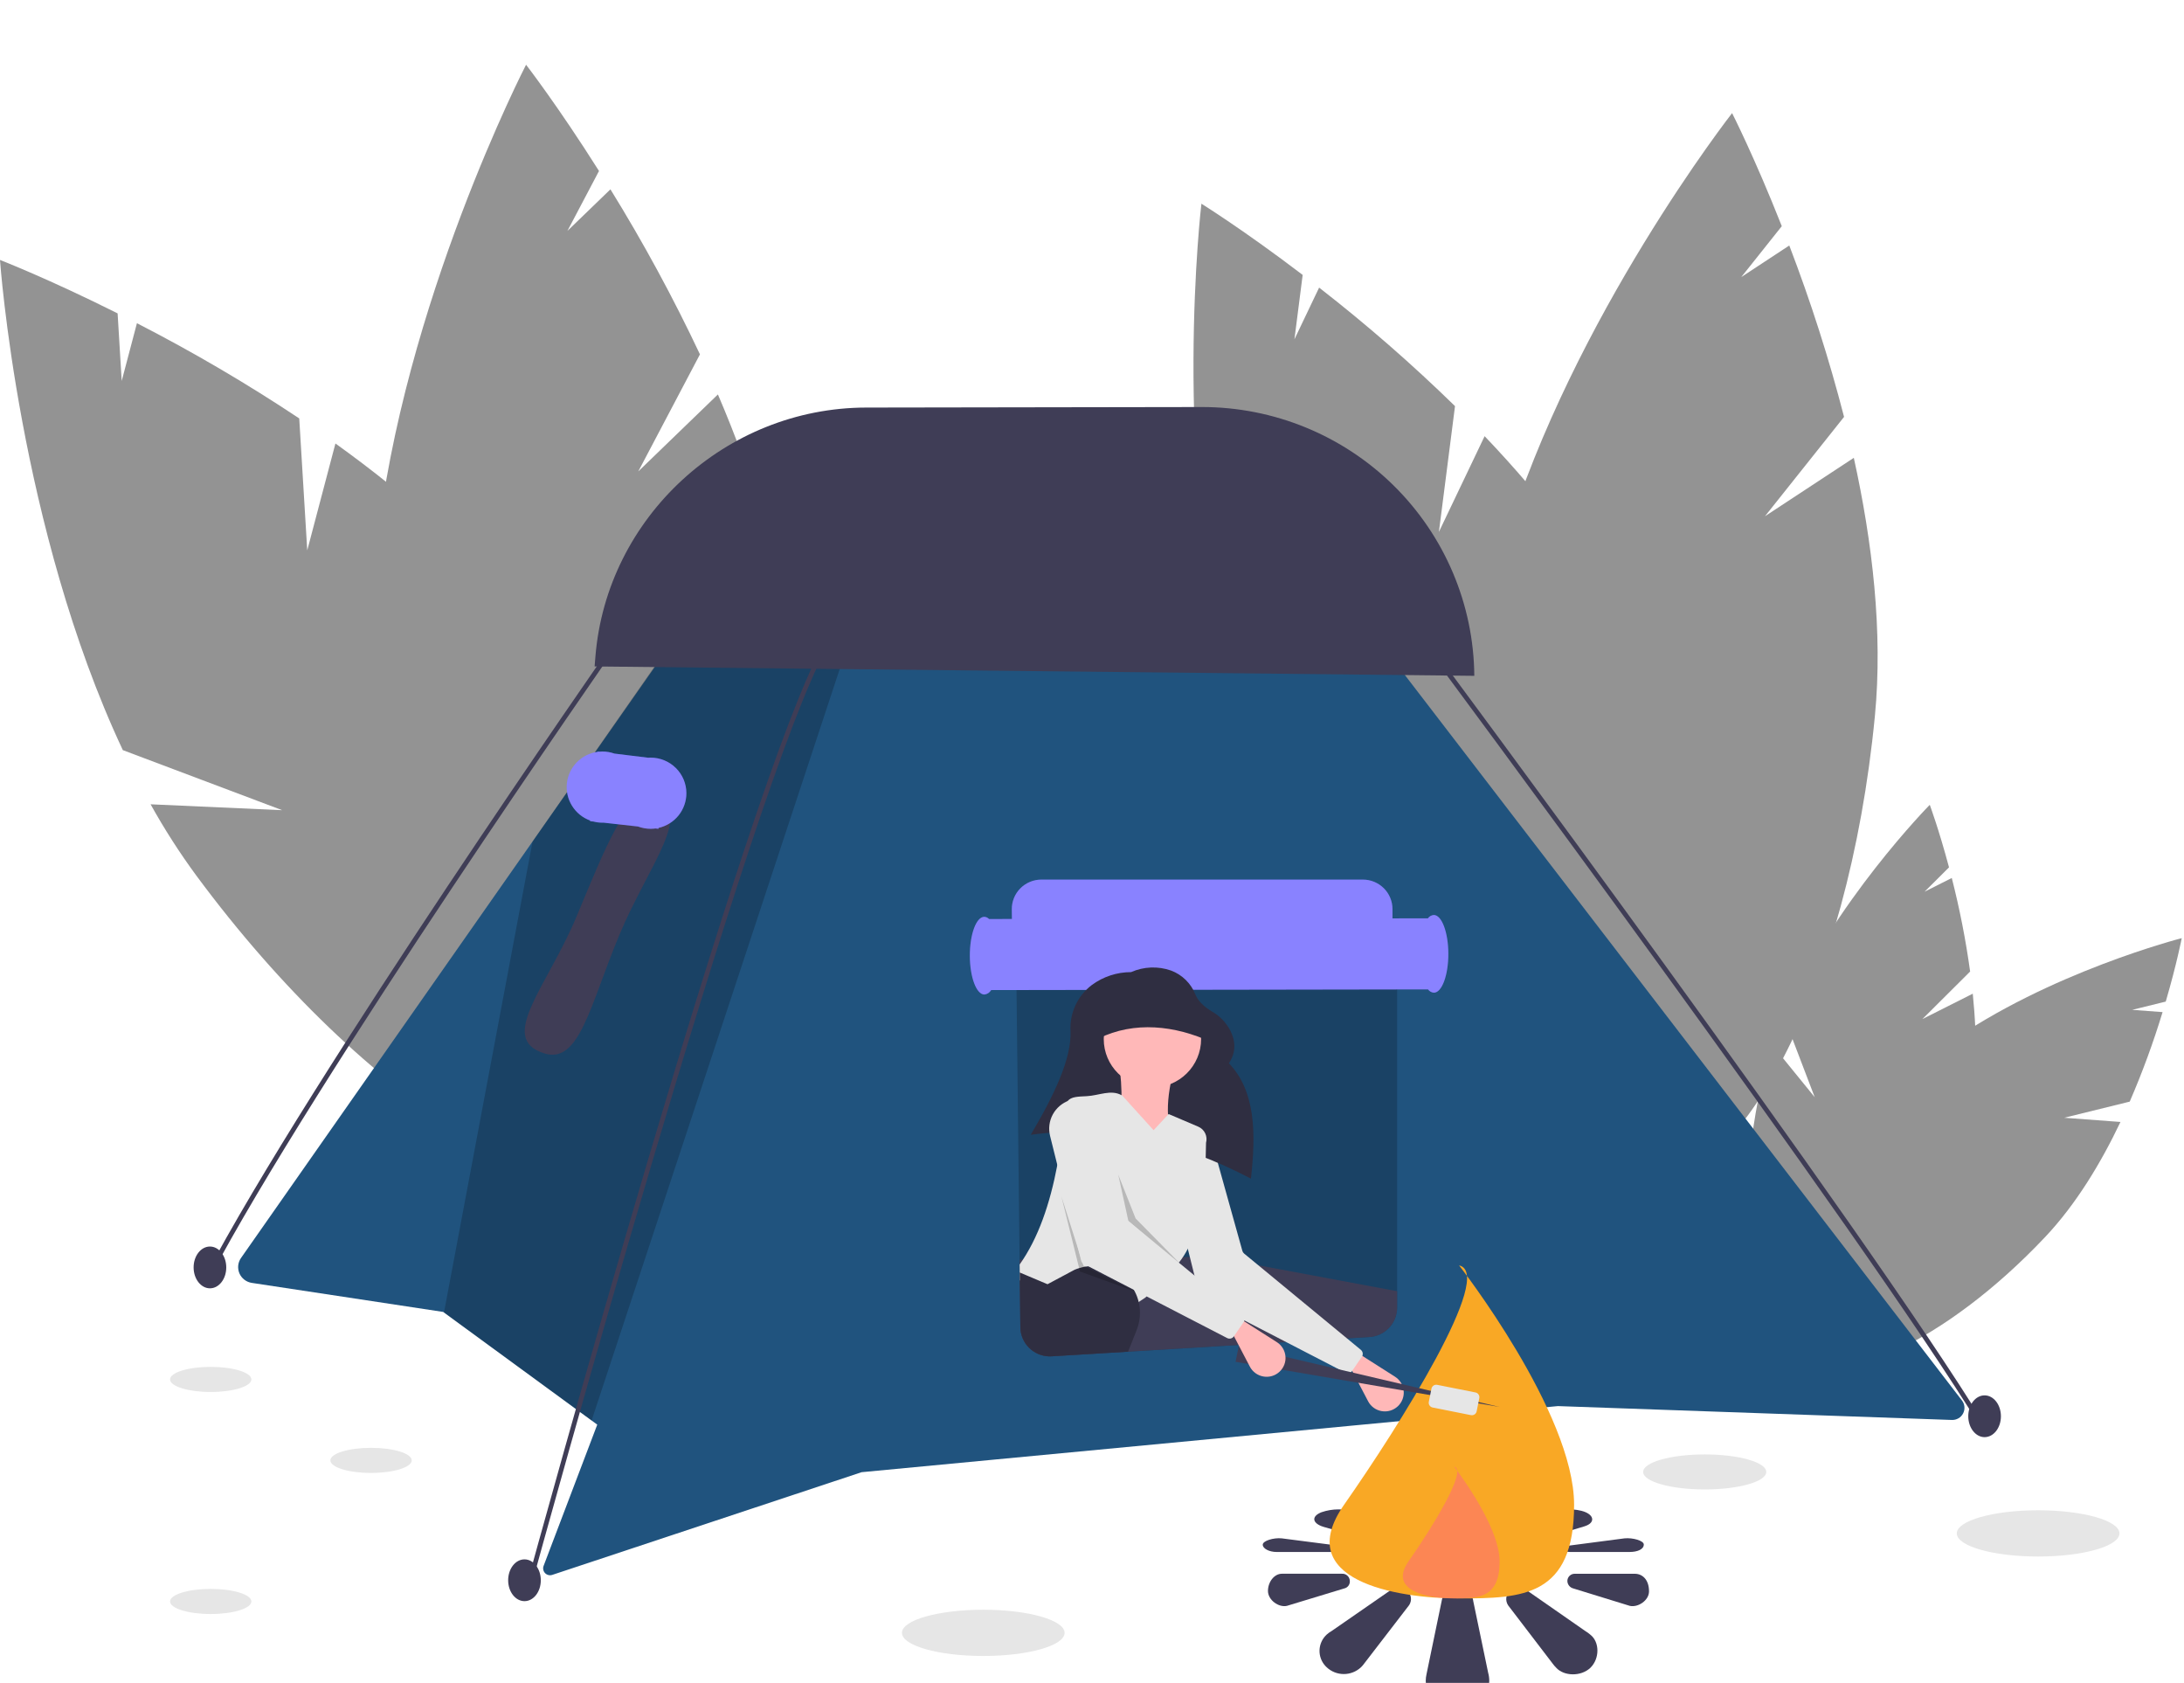 <svg width="135" height="104" viewBox="0 0 135 104" fill="none" xmlns="http://www.w3.org/2000/svg">
<g clip-path="url(#clip0_1521_87)" filter="url(#filter0_i_1521_87)">
<path d="M118.831 58.975L121.78 56.038C121.512 54.092 121.133 52.161 120.646 50.257L118.965 51.104L120.475 49.6C119.849 47.252 119.285 45.736 119.285 45.736C119.285 45.736 113.342 51.76 110.27 58.823L112.173 63.803L109.569 60.602C109.272 61.437 109.028 62.291 108.839 63.157C106.96 71.897 108.304 79.593 111.843 80.347C115.381 81.1 119.773 74.626 121.652 65.886C122.235 63.176 122.228 60.21 121.943 57.407L118.831 58.975Z" fill="#939393"/>
<path d="M127.595 65.074L131.645 64.077C132.426 62.273 133.104 60.426 133.676 58.545L131.798 58.405L133.871 57.895C134.555 55.562 134.86 53.975 134.86 53.975C134.86 53.975 126.643 56.074 120.345 60.54L119.388 65.782L118.821 61.702C118.133 62.265 117.481 62.87 116.869 63.514C110.72 70.029 107.874 77.309 110.512 79.775C113.149 82.24 120.272 78.957 126.42 72.441C128.326 70.422 129.861 67.879 131.073 65.333L127.595 65.074Z" fill="#939393"/>
<path d="M88.944 28.868L89.939 21.097C87.279 18.5 84.475 16.055 81.539 13.773L80.013 16.968L80.522 12.989C76.864 10.203 74.263 8.588 74.263 8.588C74.263 8.588 72.381 24.407 75.99 38.478L84.608 43.723L77.008 41.938C77.534 43.526 78.16 45.08 78.883 46.591C86.217 61.794 97.152 71.736 103.307 68.795C109.462 65.855 108.506 51.146 101.172 35.942C98.898 31.229 95.448 26.809 91.769 22.954L88.944 28.868Z" fill="#939393"/>
<path d="M109.099 27.902L113.987 21.762C113.06 18.171 111.929 14.635 110.601 11.171L107.635 13.121L110.138 9.977C108.453 5.709 107.066 2.99 107.066 2.99C107.066 2.99 97.238 15.563 93.019 29.465L97.672 38.388L92.093 32.95C91.719 34.581 91.448 36.233 91.281 37.898C89.663 54.686 93.86 68.821 100.657 69.47C107.453 70.119 114.274 57.036 115.893 40.248C116.395 35.043 115.736 29.485 114.59 24.293L109.099 27.902Z" fill="#939393"/>
<path d="M18.992 30.01L18.497 21.857C15.267 19.709 11.917 17.745 8.464 15.973L7.523 19.541L7.27 15.366C2.979 13.217 0 12.064 0 12.064C0 12.064 1.153 28.635 7.592 42.355L17.443 46.067L9.308 45.703C10.157 47.23 11.101 48.701 12.136 50.109C22.612 64.271 35.752 72.347 41.486 68.147C47.219 63.947 43.374 49.061 32.898 34.899C29.65 30.508 25.254 26.646 20.734 23.406L18.992 30.01Z" fill="#939393"/>
<path d="M39.454 25.132L43.266 17.898C41.616 14.398 39.769 10.993 37.733 7.7L35.074 10.27L37.026 6.566C34.469 2.519 32.518 0 32.518 0C32.518 0 24.898 14.778 23.284 29.836L29.788 38.08L23.014 33.585C22.948 35.328 22.992 37.073 23.146 38.811C24.758 56.323 31.812 69.996 38.901 69.35C45.991 68.703 50.431 53.983 48.819 36.47C48.32 31.041 46.563 25.474 44.376 20.375L39.454 25.132Z" fill="#939393"/>
<path d="M60.779 98.334C63.556 98.334 65.806 97.695 65.806 96.905C65.806 96.116 63.556 95.476 60.779 95.476C58.003 95.476 55.753 96.116 55.753 96.905C55.753 97.695 58.003 98.334 60.779 98.334Z" fill="#E6E6E6"/>
<path d="M115.499 103.908C118.275 103.908 120.525 103.269 120.525 102.479C120.525 101.69 118.275 101.05 115.499 101.05C112.723 101.05 110.472 101.69 110.472 102.479C110.472 103.269 112.723 103.908 115.499 103.908Z" fill="#E6E6E6"/>
<path d="M125.983 92.188C128.759 92.188 131.01 91.549 131.01 90.759C131.01 89.97 128.759 89.33 125.983 89.33C123.207 89.33 120.956 89.97 120.956 90.759C120.956 91.549 123.207 92.188 125.983 92.188Z" fill="#E6E6E6"/>
<path d="M105.374 88.043C107.475 88.043 109.179 87.559 109.179 86.961C109.179 86.364 107.475 85.879 105.374 85.879C103.272 85.879 101.568 86.364 101.568 86.961C101.568 87.559 103.272 88.043 105.374 88.043Z" fill="#E6E6E6"/>
<path d="M22.935 87.023C24.323 87.023 25.449 86.675 25.449 86.247C25.449 85.818 24.323 85.471 22.935 85.471C21.547 85.471 20.422 85.818 20.422 86.247C20.422 86.675 21.547 87.023 22.935 87.023Z" fill="#E6E6E6"/>
<path d="M13.025 95.741C14.414 95.741 15.539 95.394 15.539 94.965C15.539 94.537 14.414 94.189 13.025 94.189C11.637 94.189 10.512 94.537 10.512 94.965C10.512 95.394 11.637 95.741 13.025 95.741Z" fill="#E6E6E6"/>
<path d="M13.025 82.02C14.414 82.02 15.539 81.673 15.539 81.244C15.539 80.816 14.414 80.468 13.025 80.468C11.637 80.468 10.512 80.816 10.512 81.244C10.512 81.673 11.637 82.02 13.025 82.02Z" fill="#E6E6E6"/>
<path d="M120.651 83.749L96.298 82.892L83.456 84.111L61.515 86.193L53.258 86.977L34.136 93.323C34.06 93.348 33.977 93.351 33.899 93.332C33.82 93.313 33.749 93.272 33.693 93.214C33.637 93.156 33.598 93.083 33.582 93.004C33.566 92.925 33.572 92.843 33.601 92.768L33.602 92.766L36.918 84.038L36.569 83.782L27.444 77.109L27.395 77.073L15.562 75.278C15.396 75.252 15.238 75.185 15.105 75.082C14.972 74.98 14.867 74.845 14.8 74.691C14.734 74.537 14.708 74.368 14.725 74.201C14.743 74.034 14.802 73.875 14.899 73.737L32.92 48.002L42.39 34.48L43.417 33.013L82.812 32.471L121.275 82.546C121.362 82.659 121.415 82.793 121.427 82.935C121.44 83.076 121.412 83.218 121.346 83.344C121.281 83.471 121.181 83.576 121.057 83.647C120.934 83.719 120.793 83.754 120.651 83.749Z" fill="#20537E"/>
<path opacity="0.2" d="M52.646 35.101L36.569 83.782L27.445 77.109L32.92 48.002L42.363 34.448L42.39 34.48L52.646 35.101Z" fill="black"/>
<path d="M38.295 53.75C36.471 58.114 35.825 61.759 33.662 61.101C30.699 60.2 33.81 57.012 35.634 52.648C37.458 48.284 38.747 44.937 40.267 45.297C43.102 45.97 40.12 49.386 38.295 53.75Z" fill="#3F3D56"/>
<path d="M42.428 45.015C42.428 44.726 42.37 44.44 42.259 44.173C42.147 43.907 41.984 43.664 41.778 43.461C41.573 43.257 41.329 43.095 41.061 42.985C40.792 42.875 40.505 42.818 40.215 42.819C40.165 42.819 40.115 42.821 40.066 42.825L37.981 42.569C37.742 42.484 37.489 42.441 37.235 42.441C37.165 42.441 37.096 42.445 37.028 42.452L36.947 42.442L36.945 42.461C36.456 42.526 36.002 42.753 35.657 43.105C35.312 43.457 35.096 43.913 35.042 44.402C34.988 44.89 35.1 45.383 35.361 45.8C35.621 46.218 36.014 46.537 36.478 46.706L36.474 46.745L36.679 46.768C36.863 46.816 37.052 46.84 37.242 46.84C37.264 46.84 37.284 46.839 37.305 46.838L39.437 47.076C39.688 47.17 39.954 47.218 40.222 47.218C40.322 47.217 40.422 47.21 40.52 47.197L40.702 47.217L40.703 47.164C41.194 47.054 41.631 46.781 41.945 46.391C42.258 46 42.429 45.515 42.428 45.015Z" fill="#6C63FF"/>
<path opacity="0.2" d="M42.428 45.015C42.428 44.726 42.37 44.44 42.259 44.173C42.147 43.907 41.984 43.664 41.778 43.461C41.573 43.257 41.329 43.095 41.061 42.985C40.792 42.875 40.505 42.818 40.215 42.819C40.165 42.819 40.115 42.821 40.066 42.825L37.981 42.569C37.742 42.484 37.489 42.441 37.235 42.441C37.165 42.441 37.096 42.445 37.028 42.452L36.947 42.442L36.945 42.461C36.456 42.526 36.002 42.753 35.657 43.105C35.312 43.457 35.096 43.913 35.042 44.402C34.988 44.89 35.1 45.383 35.361 45.8C35.621 46.218 36.014 46.537 36.478 46.706L36.474 46.745L36.679 46.768C36.863 46.816 37.052 46.84 37.242 46.84C37.264 46.84 37.284 46.839 37.305 46.838L39.437 47.076C39.688 47.17 39.954 47.218 40.222 47.218C40.322 47.217 40.422 47.21 40.52 47.197L40.702 47.217L40.703 47.164C41.194 47.054 41.631 46.781 41.945 46.391C42.258 46 42.429 45.515 42.428 45.015Z" fill="white"/>
<path d="M12.914 75.059L12.658 74.926C19.197 62.524 37.689 36.026 37.875 35.76L38.112 35.924C37.926 36.19 19.443 62.673 12.914 75.059Z" fill="#3F3D56"/>
<path d="M32.941 93.644L32.663 93.569C32.798 93.076 46.19 44.189 50.84 35.942L51.091 36.083C46.459 44.299 33.076 93.152 32.941 93.644Z" fill="#3F3D56"/>
<path d="M122.409 84.167C115.269 72.462 88.306 36.212 88.035 35.847L88.267 35.676C88.538 36.041 115.509 72.302 122.655 84.018L122.409 84.167Z" fill="#3F3D56"/>
<path d="M32.422 94.946C32.979 94.945 33.43 94.366 33.429 93.653C33.428 92.94 32.975 92.363 32.418 92.364C31.861 92.365 31.41 92.944 31.411 93.656C31.412 94.37 31.865 94.947 32.422 94.946Z" fill="#3F3D56"/>
<path d="M12.979 75.614C13.536 75.613 13.987 75.034 13.986 74.321C13.985 73.608 13.532 73.031 12.975 73.032C12.418 73.033 11.967 73.611 11.968 74.324C11.969 75.037 12.422 75.614 12.979 75.614Z" fill="#3F3D56"/>
<path d="M122.676 84.811C123.233 84.81 123.684 84.231 123.683 83.518C123.682 82.805 123.229 82.228 122.672 82.229C122.115 82.23 121.664 82.808 121.665 83.521C121.666 84.234 122.119 84.812 122.676 84.811Z" fill="#3F3D56"/>
<path d="M36.755 37.184L91.132 37.764C91.095 33.344 89.303 29.118 86.149 26.007C82.994 22.896 78.732 21.151 74.291 21.153L53.538 21.186C44.858 21.2 37.508 27.956 36.805 36.566L36.755 37.184Z" fill="#3F3D56"/>
<path opacity="0.2" d="M84.533 55.072H64.659C64.417 55.072 64.177 55.12 63.954 55.212C63.73 55.305 63.528 55.441 63.358 55.612C63.188 55.783 63.053 55.987 62.963 56.21C62.873 56.433 62.827 56.672 62.831 56.913L62.848 58.359L63.024 73.844L63.027 74.143L63.033 74.636L63.039 75.118L63.072 78.021C63.077 78.493 63.267 78.945 63.601 79.281C63.935 79.616 64.387 79.81 64.861 79.82C64.91 79.82 64.96 79.819 65.011 79.816L69.73 79.53L76.558 79.115L78.968 78.97L79.505 78.937L83.26 78.71H83.262L84.644 78.625C85.108 78.597 85.545 78.393 85.864 78.055C86.183 77.718 86.361 77.272 86.361 76.809V56.892C86.361 56.409 86.168 55.947 85.825 55.606C85.482 55.264 85.018 55.073 84.533 55.072Z" fill="black"/>
<path d="M88.626 52.543C88.554 52.549 88.484 52.57 88.421 52.606C88.359 52.642 88.305 52.691 88.264 52.749L86.074 52.753V52.175C86.073 51.693 85.881 51.23 85.538 50.889C85.195 50.548 84.731 50.356 84.246 50.356H64.371C64.129 50.355 63.89 50.403 63.667 50.496C63.443 50.588 63.241 50.724 63.071 50.896C62.901 51.067 62.766 51.27 62.676 51.493C62.585 51.717 62.54 51.956 62.543 52.197L62.55 52.791L61.138 52.793C61.061 52.711 60.954 52.662 60.841 52.656C60.346 52.657 59.947 53.733 59.949 55.059C59.951 56.385 60.354 57.46 60.849 57.459C60.935 57.45 61.018 57.42 61.09 57.372C61.163 57.324 61.222 57.26 61.264 57.184L88.271 57.141C88.312 57.199 88.366 57.248 88.429 57.284C88.492 57.319 88.561 57.34 88.633 57.346C89.128 57.345 89.528 56.269 89.526 54.943C89.524 53.617 89.121 52.542 88.626 52.543Z" fill="#6C63FF"/>
<path opacity="0.2" d="M88.626 52.543C88.554 52.549 88.484 52.57 88.421 52.606C88.359 52.642 88.305 52.691 88.264 52.749L86.074 52.753V52.175C86.073 51.693 85.881 51.23 85.538 50.889C85.195 50.548 84.731 50.356 84.246 50.356H64.371C64.13 50.355 63.89 50.403 63.667 50.496C63.443 50.588 63.241 50.724 63.071 50.896C62.901 51.067 62.766 51.27 62.676 51.493C62.585 51.717 62.54 51.956 62.543 52.197L62.55 52.791L61.138 52.793C61.061 52.711 60.954 52.662 60.841 52.656C60.346 52.657 59.947 53.733 59.949 55.059C59.951 56.385 60.354 57.46 60.849 57.459C60.935 57.45 61.018 57.42 61.09 57.372C61.163 57.324 61.222 57.26 61.264 57.184L88.271 57.141C88.312 57.199 88.366 57.248 88.429 57.284C88.492 57.319 88.561 57.34 88.633 57.346C89.128 57.345 89.528 56.269 89.526 54.943C89.524 53.617 89.121 52.542 88.626 52.543Z" fill="white"/>
<path d="M86.401 82.906C86.269 83.029 86.111 83.119 85.938 83.171C85.766 83.222 85.584 83.234 85.406 83.203C85.228 83.173 85.06 83.102 84.915 82.997C84.769 82.891 84.65 82.754 84.567 82.594L83.486 80.53L83.916 79.603L86.233 81.078C86.382 81.174 86.508 81.302 86.601 81.453C86.693 81.605 86.75 81.775 86.766 81.951C86.782 82.128 86.758 82.305 86.695 82.471C86.631 82.636 86.531 82.785 86.401 82.906Z" fill="#FFB8B8"/>
<path d="M91.068 94.952C91.043 94.713 90.928 94.493 90.748 94.334C90.567 94.175 90.334 94.088 90.093 94.092C89.873 94.09 89.66 94.162 89.486 94.296C89.312 94.43 89.189 94.618 89.136 94.83L88.179 99.454C88.147 99.59 88.131 99.728 88.13 99.867C88.13 100.909 89.007 101.634 90.093 101.634C91.179 101.634 92.056 100.909 92.056 99.867C92.055 99.7 92.033 99.533 91.988 99.372L91.068 94.952Z" fill="#3F3D56"/>
<path d="M98.306 97.02C98.209 96.935 98.104 96.859 97.993 96.793L94.338 94.25C93.982 94.028 93.602 94.034 93.326 94.302C93.205 94.417 93.129 94.569 93.11 94.734C93.09 94.898 93.13 95.064 93.221 95.203L95.981 98.813C96.044 98.9 96.114 98.982 96.191 99.058C96.67 99.59 97.731 99.62 98.314 99.058C98.889 98.487 98.882 97.47 98.306 97.02Z" fill="#3F3D56"/>
<path d="M101.053 93.254H97.351C97.232 93.249 97.117 93.292 97.029 93.372C96.942 93.452 96.89 93.563 96.884 93.681C96.882 93.79 96.917 93.896 96.983 93.983C97.049 94.07 97.142 94.132 97.248 94.16L100.741 95.236C101.248 95.353 101.931 94.903 101.931 94.341C101.931 93.626 101.532 93.254 101.053 93.254Z" fill="#3F3D56"/>
<path d="M83.436 93.679C83.432 93.618 83.416 93.559 83.389 93.504C83.362 93.45 83.324 93.401 83.278 93.362C83.231 93.322 83.178 93.292 83.12 93.273C83.061 93.254 83 93.247 82.939 93.252H79.237C78.77 93.252 78.377 93.753 78.377 94.315C78.377 94.877 79.041 95.353 79.55 95.236L83.095 94.16C83.201 94.136 83.295 94.073 83.358 93.984C83.421 93.895 83.448 93.787 83.436 93.679Z" fill="#3F3D56"/>
<path d="M85.977 94.254L82.32 96.786C82.207 96.849 82.101 96.926 82.005 97.013C81.736 97.262 81.578 97.607 81.564 97.972C81.551 98.338 81.684 98.693 81.934 98.96C81.957 98.985 81.981 99.008 82.005 99.031C82.292 99.301 82.671 99.451 83.066 99.451C83.461 99.451 83.84 99.301 84.127 99.031C84.205 98.957 84.276 98.875 84.337 98.786L87.1 95.196C87.192 95.059 87.233 94.894 87.213 94.731C87.194 94.567 87.116 94.415 86.995 94.304C86.858 94.177 86.681 94.103 86.495 94.094C86.309 94.085 86.125 94.142 85.977 94.254Z" fill="#3F3D56"/>
<path d="M91.665 89.307C91.707 89.245 91.731 89.172 91.733 89.097C91.733 88.654 90.855 88.346 89.77 88.346C88.684 88.346 87.807 88.654 87.807 89.097C87.809 89.159 87.825 89.219 87.856 89.272L88.813 91.238C88.922 91.423 89.318 91.553 89.77 91.552C90.279 91.552 90.702 91.391 90.745 91.186L91.665 89.307Z" fill="#3F3D56"/>
<path d="M97.991 89.441C97.407 89.202 96.347 89.215 95.868 89.441C95.796 89.471 95.725 89.506 95.658 89.545L92.897 91.079C92.71 91.201 92.754 91.362 93.003 91.462C93.329 91.575 93.683 91.582 94.015 91.484L97.67 90.404C97.776 90.377 97.881 90.345 97.983 90.307C98.559 90.116 98.566 89.683 97.991 89.441Z" fill="#3F3D56"/>
<path d="M101.608 91.445C101.608 91.207 100.925 91.015 100.418 91.065L96.925 91.522C96.716 91.552 96.561 91.619 96.561 91.726C96.561 91.833 96.789 91.907 97.028 91.907H100.73C101.209 91.907 101.608 91.749 101.608 91.445Z" fill="#3F3D56"/>
<path d="M82.772 91.522L79.227 91.065C78.718 91.015 78.054 91.218 78.054 91.457C78.054 91.695 78.447 91.908 78.914 91.908H82.616C82.874 91.908 83.113 91.838 83.113 91.727C83.113 91.616 83.003 91.552 82.772 91.522Z" fill="#3F3D56"/>
<path d="M86.671 91.461C86.93 91.36 86.961 91.206 86.776 91.082L84.014 89.556C83.947 89.516 83.877 89.481 83.804 89.452C83.117 89.215 82.369 89.215 81.682 89.452C81.657 89.462 81.634 89.472 81.611 89.482C81.09 89.719 81.122 90.09 81.682 90.31C81.785 90.349 81.89 90.381 81.997 90.406L85.654 91.482C85.987 91.581 86.343 91.573 86.671 91.461Z" fill="#3F3D56"/>
<path d="M97.3 88.989C97.3 94.672 94.117 94.778 90.191 94.778C86.265 94.778 79.819 93.653 83.082 88.989C86.524 84.07 92.428 74.694 90.191 74.197C90.191 74.197 97.3 83.306 97.3 88.989Z" fill="#F9A825"/>
<path opacity="0.5" d="M92.695 92.486C92.695 94.736 91.435 94.778 89.881 94.778C88.327 94.778 85.775 94.333 87.067 92.486C88.429 90.539 90.766 86.828 89.881 86.631C89.881 86.631 92.695 90.237 92.695 92.486Z" fill="#FF6584"/>
<path d="M86.361 75.792V76.809C86.361 77.272 86.183 77.718 85.864 78.055C85.545 78.393 85.108 78.597 84.644 78.625L65.011 79.816C64.763 79.831 64.516 79.796 64.282 79.713C64.049 79.629 63.836 79.5 63.654 79.332C63.473 79.164 63.328 78.961 63.228 78.736C63.127 78.51 63.074 78.267 63.072 78.021L63.024 73.844L74.9 73.653L86.361 75.792Z" fill="#3F3D56"/>
<path d="M83.16 80.826L74.302 76.248C74.262 76.227 74.226 76.197 74.197 76.161C74.169 76.125 74.148 76.084 74.137 76.039L72.216 68.333C72.104 67.886 72.165 67.413 72.385 67.008C72.605 66.603 72.969 66.294 73.406 66.141L73.869 65.98C73.972 65.944 74.081 65.93 74.191 65.938C74.299 65.946 74.406 65.976 74.503 66.026C74.6 66.076 74.685 66.146 74.754 66.231C74.823 66.315 74.873 66.413 74.902 66.518L76.796 73.303C76.814 73.366 76.851 73.423 76.902 73.465L84.118 79.415C84.18 79.467 84.221 79.539 84.233 79.619C84.244 79.699 84.225 79.78 84.179 79.846L83.577 80.722C83.532 80.787 83.465 80.834 83.388 80.853C83.311 80.872 83.23 80.862 83.16 80.826Z" fill="#E6E6E6"/>
<path d="M77.325 68.837C73.029 66.586 68.532 65.456 63.712 66.128C65.165 63.677 66.244 61.412 66.172 59.716C66.141 59.171 66.245 58.626 66.474 58.13C66.704 57.635 67.052 57.202 67.488 56.871C68.19 56.353 69.041 56.074 69.915 56.074C70.696 55.728 71.58 55.693 72.386 55.977C72.728 56.105 73.038 56.303 73.298 56.559C73.558 56.815 73.76 57.122 73.892 57.462C74.057 57.859 74.412 58.207 74.926 58.513C75.403 58.788 75.791 59.192 76.046 59.678C76.385 60.349 76.408 61.025 75.964 61.707C77.627 63.446 77.632 66.059 77.325 68.837Z" fill="#2F2E41"/>
<path d="M71.235 63.204C72.897 63.204 74.244 61.864 74.244 60.21C74.244 58.556 72.897 57.215 71.235 57.215C69.573 57.215 68.226 58.556 68.226 60.21C68.226 61.864 69.573 63.204 71.235 63.204Z" fill="#FFB8B8"/>
<path d="M72.668 66.698L69.157 67.054C69.346 65.012 69.42 63.127 69.157 61.707H72.668C72.001 63.968 72.06 65.579 72.668 66.698Z" fill="#FFB8B8"/>
<path d="M74.549 66.621C74.546 66.934 74.539 67.243 74.528 67.55C74.455 69.742 74.178 71.716 73.422 73.17C73.269 73.471 73.086 73.756 72.875 74.02C72.874 74.023 72.872 74.025 72.87 74.027C72.855 74.047 72.839 74.067 72.822 74.084C72.668 74.275 72.496 74.452 72.309 74.612L70.872 76.113L70.806 76.181L70.386 76.46L68.226 77.892L63.039 75.118L63.033 74.636L63.027 74.143C64.18 72.516 64.9 70.401 65.357 67.993C65.482 67.334 65.588 66.652 65.678 65.952C65.74 65.467 65.795 64.973 65.842 64.471C65.85 64.317 65.902 64.169 65.993 64.044C65.993 64.044 65.993 64.043 65.993 64.043C65.993 64.043 65.993 64.043 65.993 64.043C65.993 64.043 65.994 64.043 65.994 64.042C65.994 64.042 65.994 64.042 65.994 64.042C66.216 63.762 66.655 63.768 67.186 63.739C67.932 63.699 68.666 63.315 69.325 63.678C69.341 63.685 69.357 63.694 69.372 63.704L71.307 65.842L72.196 64.888L72.238 64.844L74.069 65.625C74.256 65.705 74.408 65.85 74.496 66.033C74.584 66.216 74.603 66.425 74.549 66.621Z" fill="#E6E6E6"/>
<path d="M70.465 77.13C70.465 77.495 70.396 77.856 70.261 78.195L69.73 79.53L65.011 79.816C64.96 79.819 64.91 79.82 64.861 79.82C64.387 79.81 63.935 79.616 63.601 79.281C63.267 78.945 63.077 78.493 63.072 78.021L63.039 75.118L63.033 74.636L64.751 75.361L66.425 74.466C66.517 74.427 66.61 74.394 66.705 74.366C66.829 74.327 66.956 74.297 67.085 74.276H67.086C67.148 74.266 67.21 74.257 67.271 74.252C67.981 74.181 68.692 74.373 69.269 74.79C69.606 75.033 69.886 75.347 70.089 75.708C70.105 75.733 70.118 75.759 70.131 75.785C70.245 75.998 70.331 76.225 70.386 76.46C70.439 76.68 70.465 76.904 70.465 77.13Z" fill="#2F2E41"/>
<path opacity="0.2" d="M69.122 68.587L69.749 71.454L73.564 74.719L70.196 71.297L69.122 68.587Z" fill="black"/>
<path opacity="0.2" d="M65.611 69.942L66.757 74.576L70.125 75.789L66.972 74.22L65.611 69.942Z" fill="black"/>
<path d="M74.853 60.388C72.635 59.373 70.128 59.083 67.904 60.174L68.19 57.607L73.062 56.823L74.853 60.388Z" fill="#2F2E41"/>
<path d="M92.68 82.943L76.373 80.155L76.573 79.175L92.68 82.943Z" fill="#3F3D56"/>
<path d="M79.093 80.767C78.962 80.89 78.803 80.981 78.631 81.032C78.458 81.084 78.276 81.095 78.098 81.064C77.921 81.034 77.753 80.963 77.607 80.858C77.461 80.752 77.342 80.615 77.259 80.456L76.179 78.391L76.609 77.464L78.925 78.939C79.075 79.035 79.201 79.163 79.293 79.314C79.386 79.466 79.442 79.636 79.458 79.812C79.475 79.989 79.45 80.166 79.387 80.332C79.323 80.498 79.223 80.647 79.093 80.767Z" fill="#FFB8B8"/>
<path d="M75.852 78.687L66.995 74.109C66.954 74.088 66.918 74.058 66.89 74.022C66.861 73.986 66.841 73.945 66.829 73.9L64.908 66.194C64.797 65.747 64.857 65.274 65.077 64.869C65.297 64.464 65.661 64.155 66.098 64.002L66.561 63.841C66.664 63.805 66.774 63.791 66.883 63.799C66.992 63.807 67.098 63.837 67.195 63.887C67.292 63.937 67.377 64.007 67.446 64.092C67.515 64.176 67.565 64.274 67.595 64.379L69.488 71.163C69.506 71.227 69.543 71.284 69.594 71.326L76.811 77.276C76.873 77.328 76.914 77.4 76.925 77.48C76.936 77.56 76.917 77.641 76.871 77.707L76.269 78.583C76.224 78.648 76.157 78.694 76.08 78.714C76.004 78.733 75.922 78.723 75.852 78.687Z" fill="#E6E6E6"/>
<path d="M90.923 83.451C91.001 83.466 91.082 83.45 91.149 83.406C91.215 83.362 91.261 83.293 91.277 83.215L91.44 82.401C91.456 82.323 91.44 82.243 91.396 82.177C91.351 82.11 91.283 82.064 91.204 82.049L88.837 81.578C88.759 81.563 88.678 81.579 88.611 81.623C88.545 81.667 88.499 81.735 88.483 81.813L88.32 82.627C88.312 82.666 88.312 82.705 88.319 82.744C88.327 82.782 88.342 82.819 88.364 82.852C88.386 82.885 88.414 82.913 88.447 82.935C88.48 82.957 88.517 82.972 88.556 82.98L90.923 83.451Z" fill="#E6E6E6"/>
</g>
<defs>
<filter id="filter0_i_1521_87" x="0" y="0" width="134.86" height="107.909" filterUnits="userSpaceOnUse" color-interpolation-filters="sRGB">
<feFlood flood-opacity="0" result="BackgroundImageFix"/>
<feBlend mode="normal" in="SourceGraphic" in2="BackgroundImageFix" result="shape"/>
<feColorMatrix in="SourceAlpha" type="matrix" values="0 0 0 0 0 0 0 0 0 0 0 0 0 0 0 0 0 0 127 0" result="hardAlpha"/>
<feOffset dy="4"/>
<feGaussianBlur stdDeviation="2"/>
<feComposite in2="hardAlpha" operator="arithmetic" k2="-1" k3="1"/>
<feColorMatrix type="matrix" values="0 0 0 0 0 0 0 0 0 0 0 0 0 0 0 0 0 0 0.25 0"/>
<feBlend mode="normal" in2="shape" result="effect1_innerShadow_1521_87"/>
</filter>
<clipPath id="clip0_1521_87">
<rect width="134.86" height="103.909" fill="white"/>
</clipPath>
</defs>
</svg>
